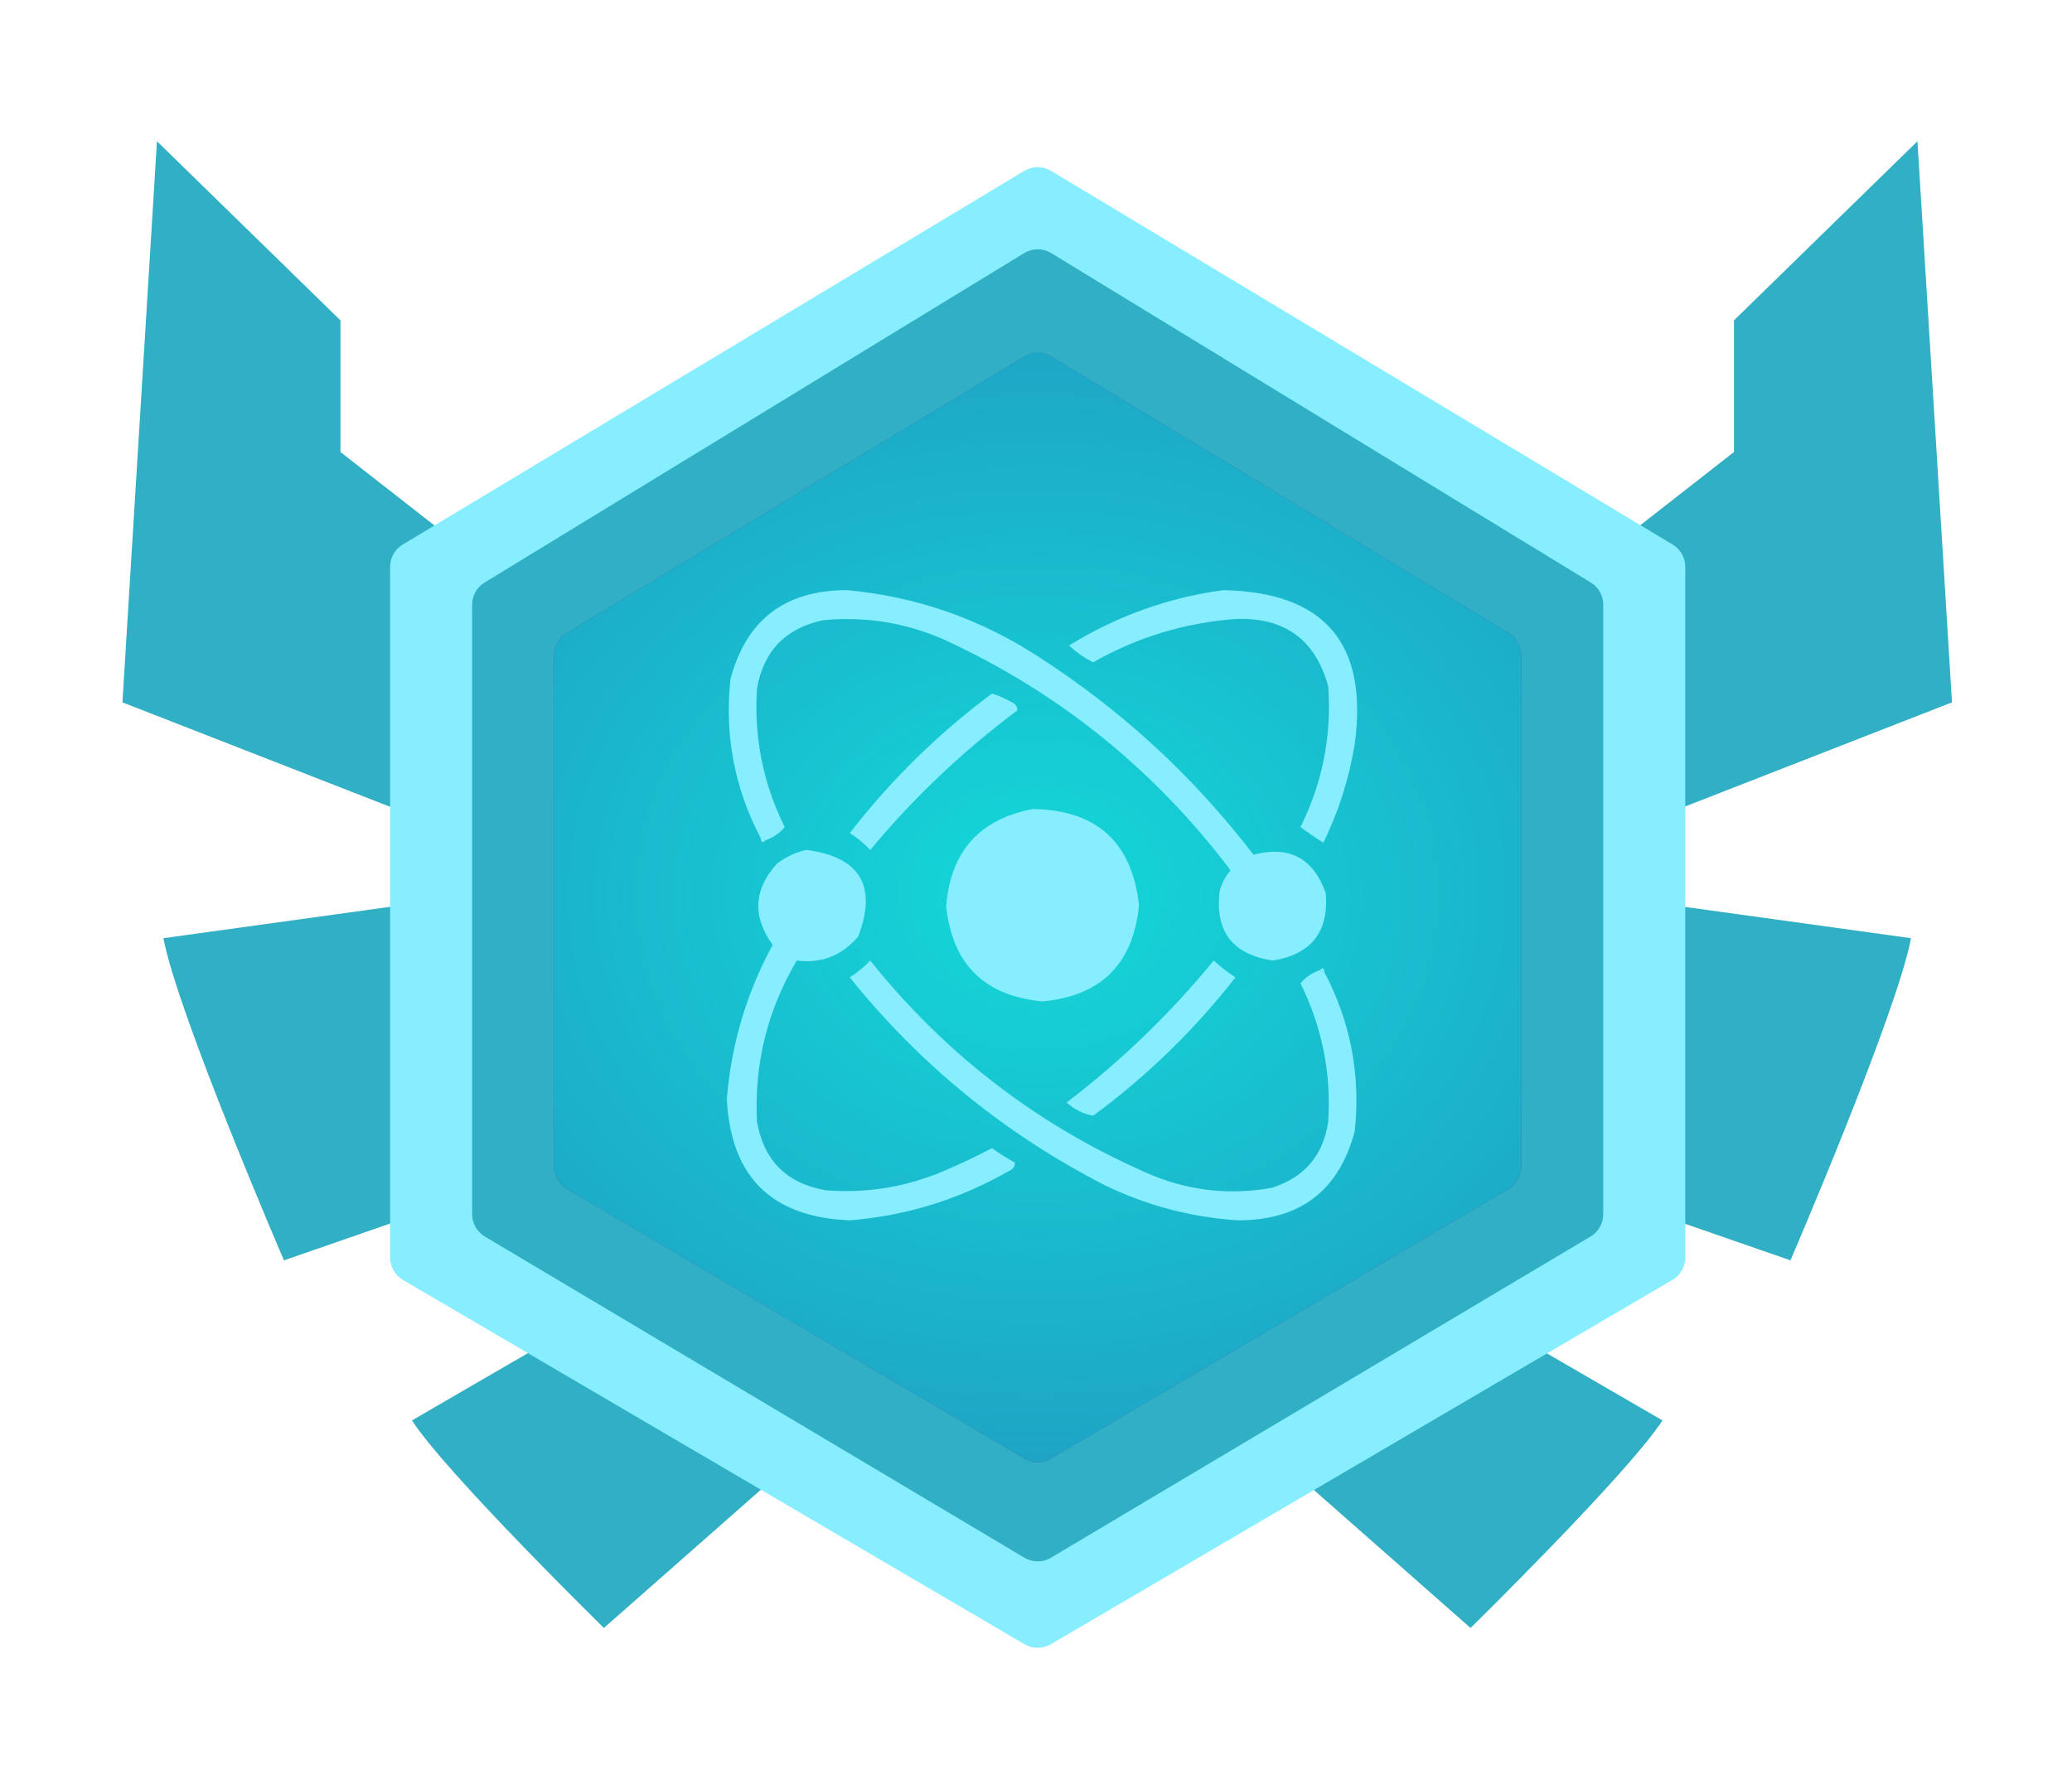 <svg width="440" height="380" viewBox="0 0 440 380" fill="none" xmlns="http://www.w3.org/2000/svg">
<path d="M88.677 191.8L34.699 199.273C37.758 215.394 60.303 267.7 60.303 267.7L137.659 240.86L88.677 191.8Z" fill="#31AFC4"/>
<path d="M126.213 279.222L87.479 301.695C94.821 313.006 128.238 345.779 128.238 345.779L178.729 301.303L126.213 279.222Z" fill="#31AFC4"/>
<path d="M119.971 185.854L26 149.182L33.334 30L72.298 68.047V96.009L152.058 158.35L119.971 185.854Z" fill="#31AFC4"/>
<path d="M351.838 191.8L405.816 199.273C402.757 215.394 380.212 267.7 380.212 267.7L302.856 240.86L351.838 191.8Z" fill="#31AFC4"/>
<path d="M314.302 279.222L353.036 301.695C345.695 313.006 312.277 345.779 312.277 345.779L261.787 301.303L314.302 279.222Z" fill="#31AFC4"/>
<path d="M320.544 185.854L414.515 149.182L407.181 30L368.217 68.047V96.009L288.457 158.35L320.544 185.854Z" fill="#31AFC4"/>
<path d="M82.841 267.101V120.386C82.841 118.455 83.853 116.666 85.507 115.671L217.524 36.288C219.269 35.24 221.449 35.24 223.194 36.288L355.211 115.671C356.865 116.666 357.877 118.455 357.877 120.386V267.101C357.877 269.053 356.842 270.859 355.158 271.846L223.141 349.245C221.423 350.252 219.295 350.252 217.577 349.245L85.559 271.846C83.876 270.859 82.841 269.053 82.841 267.101Z" fill="#86EEFF"/>
<path d="M100.26 257.904V128.432C100.26 126.515 101.258 124.737 102.894 123.737L217.492 53.754C219.252 52.679 221.466 52.679 223.226 53.754L337.824 123.737C339.46 124.737 340.458 126.515 340.458 128.432V257.904C340.458 259.843 339.437 261.638 337.772 262.63L223.173 330.864C221.439 331.897 219.279 331.897 217.545 330.864L102.946 262.63C101.28 261.638 100.26 259.843 100.26 257.904Z" fill="#31AFC4"/>
<path d="M117.679 247.785V139.186C117.679 137.26 118.686 135.475 120.334 134.479L217.513 75.726C219.263 74.668 221.455 74.668 223.205 75.726L320.384 134.479C322.032 135.475 323.039 137.26 323.039 139.186V247.785C323.039 249.733 322.009 251.535 320.332 252.524L223.152 309.807C221.429 310.823 219.289 310.823 217.566 309.807L120.386 252.524C118.708 251.535 117.679 249.733 117.679 247.785Z" fill="#5540B4"/>
<path d="M117.679 247.785V139.186C117.679 137.26 118.686 135.475 120.334 134.479L217.513 75.726C219.263 74.668 221.455 74.668 223.205 75.726L320.384 134.479C322.032 135.475 323.039 137.26 323.039 139.186V247.785C323.039 249.733 322.009 251.535 320.332 252.524L223.152 309.807C221.429 310.823 219.289 310.823 217.566 309.807L120.386 252.524C118.708 251.535 117.679 249.733 117.679 247.785Z" fill="url(#paint0_radial_828_1933)" fill-opacity="0.8"/>
<path fill-rule="evenodd" clip-rule="evenodd" d="M162.539 178.478C162.198 178.307 161.857 178.137 161.516 177.967C155.971 167.402 153.839 156.163 155.118 144.249C158.471 131.622 166.746 125.322 179.941 125.346C194.576 126.724 208.054 131.407 220.376 139.395C238.083 150.768 253.353 164.817 266.184 181.543C273.78 179.545 278.898 182.269 281.538 189.717C282.195 197.942 278.442 202.711 270.278 204.022C261.698 202.727 257.944 197.788 259.018 189.206C259.452 187.572 260.22 186.125 261.321 184.864C245.106 163.393 224.803 147.044 200.414 135.819C192.236 132.245 183.706 130.882 174.823 131.732C166.828 133.411 162.136 138.265 160.748 146.292C160.083 156.598 162.045 166.39 166.634 175.668C165.569 176.972 164.204 177.908 162.539 178.478Z" fill="#86EEFF"/>
<path fill-rule="evenodd" clip-rule="evenodd" d="M259.786 125.346C281.294 125.788 290.593 136.687 287.68 158.042C286.49 165.352 284.272 172.333 281.027 178.988C279.346 177.94 277.725 176.833 276.164 175.668C280.853 166.231 282.815 156.269 282.05 145.781C279.33 135.839 272.762 131.071 262.345 131.477C251.602 132.269 241.536 135.334 232.147 140.672C230.243 139.725 228.537 138.533 227.029 137.096C237.156 130.844 248.075 126.927 259.786 125.346Z" fill="#86EEFF"/>
<path fill-rule="evenodd" clip-rule="evenodd" d="M210.651 147.314C212.045 147.749 213.41 148.345 214.745 149.102C215.644 149.47 216.071 150.066 216.025 150.89C204.48 159.518 194.072 169.395 184.804 180.521C183.495 179.146 182.045 177.954 180.453 176.945C189.198 165.661 199.264 155.784 210.651 147.314Z" fill="#86EEFF"/>
<path fill-rule="evenodd" clip-rule="evenodd" d="M219.352 171.836C232.88 172.057 240.387 178.869 241.872 192.271C240.678 204.703 233.853 211.515 221.399 212.707C209.065 211.55 202.241 204.823 200.926 192.527C201.836 180.885 207.978 173.989 219.352 171.836Z" fill="#86EEFF"/>
<path fill-rule="evenodd" clip-rule="evenodd" d="M162.539 178.478C162.198 178.307 161.857 178.137 161.516 177.967C161.624 178.95 161.965 179.12 162.539 178.478Z" fill="#86EEFF"/>
<path fill-rule="evenodd" clip-rule="evenodd" d="M171.24 180.521C182.656 182.022 186.324 188.153 182.245 198.913C178.779 202.987 174.429 204.69 169.193 204.022C162.953 214.613 160.138 226.023 160.748 238.251C162.198 246.51 167.061 251.363 175.335 252.811C184.017 253.496 192.377 252.134 200.414 248.724C203.889 247.245 207.301 245.628 210.651 243.87C212.203 244.993 213.824 246.015 215.513 246.936C215.559 247.76 215.132 248.356 214.234 248.724C203.754 254.737 192.493 258.228 180.453 259.197C163.856 258.552 155.155 249.952 154.35 233.397C155.289 221.815 158.531 210.916 164.075 200.701C159.704 194.609 160.046 188.818 165.099 183.331C167.006 181.951 169.054 181.014 171.24 180.521Z" fill="#86EEFF"/>
<path fill-rule="evenodd" clip-rule="evenodd" d="M280.259 206.065C280.6 206.235 280.941 206.406 281.283 206.576C286.827 217.139 288.959 228.378 287.68 240.294C284.327 252.92 276.053 259.221 262.857 259.197C252.991 258.554 243.608 256.085 234.707 251.789C213.488 240.914 195.404 226.184 180.453 207.598C182.045 206.589 183.495 205.397 184.804 204.022C201.041 224.324 221.087 239.565 244.943 249.746C253.073 252.986 261.433 253.837 270.022 252.3C276.971 250.132 280.981 245.449 282.05 238.251C282.715 227.945 280.753 218.153 276.164 208.875C277.229 207.571 278.594 206.635 280.259 206.065Z" fill="#86EEFF"/>
<path fill-rule="evenodd" clip-rule="evenodd" d="M257.739 204.022C259.166 205.333 260.702 206.525 262.345 207.598C253.635 218.761 243.569 228.553 232.147 236.974C230.061 236.613 228.184 235.677 226.517 234.164C238.078 225.349 248.485 215.302 257.739 204.022Z" fill="#86EEFF"/>
<path fill-rule="evenodd" clip-rule="evenodd" d="M280.259 206.065C280.834 205.423 281.175 205.593 281.283 206.576C280.941 206.406 280.6 206.235 280.259 206.065Z" fill="#86EEFF"/>
<defs>
<radialGradient id="paint0_radial_828_1933" cx="0" cy="0" r="1" gradientUnits="userSpaceOnUse" gradientTransform="translate(220.258 190) rotate(90) scale(160 194.258)">
<stop stop-color="#02FFE2"/>
<stop offset="1" stop-color="#15A8C1"/>
</radialGradient>
</defs>
</svg>
